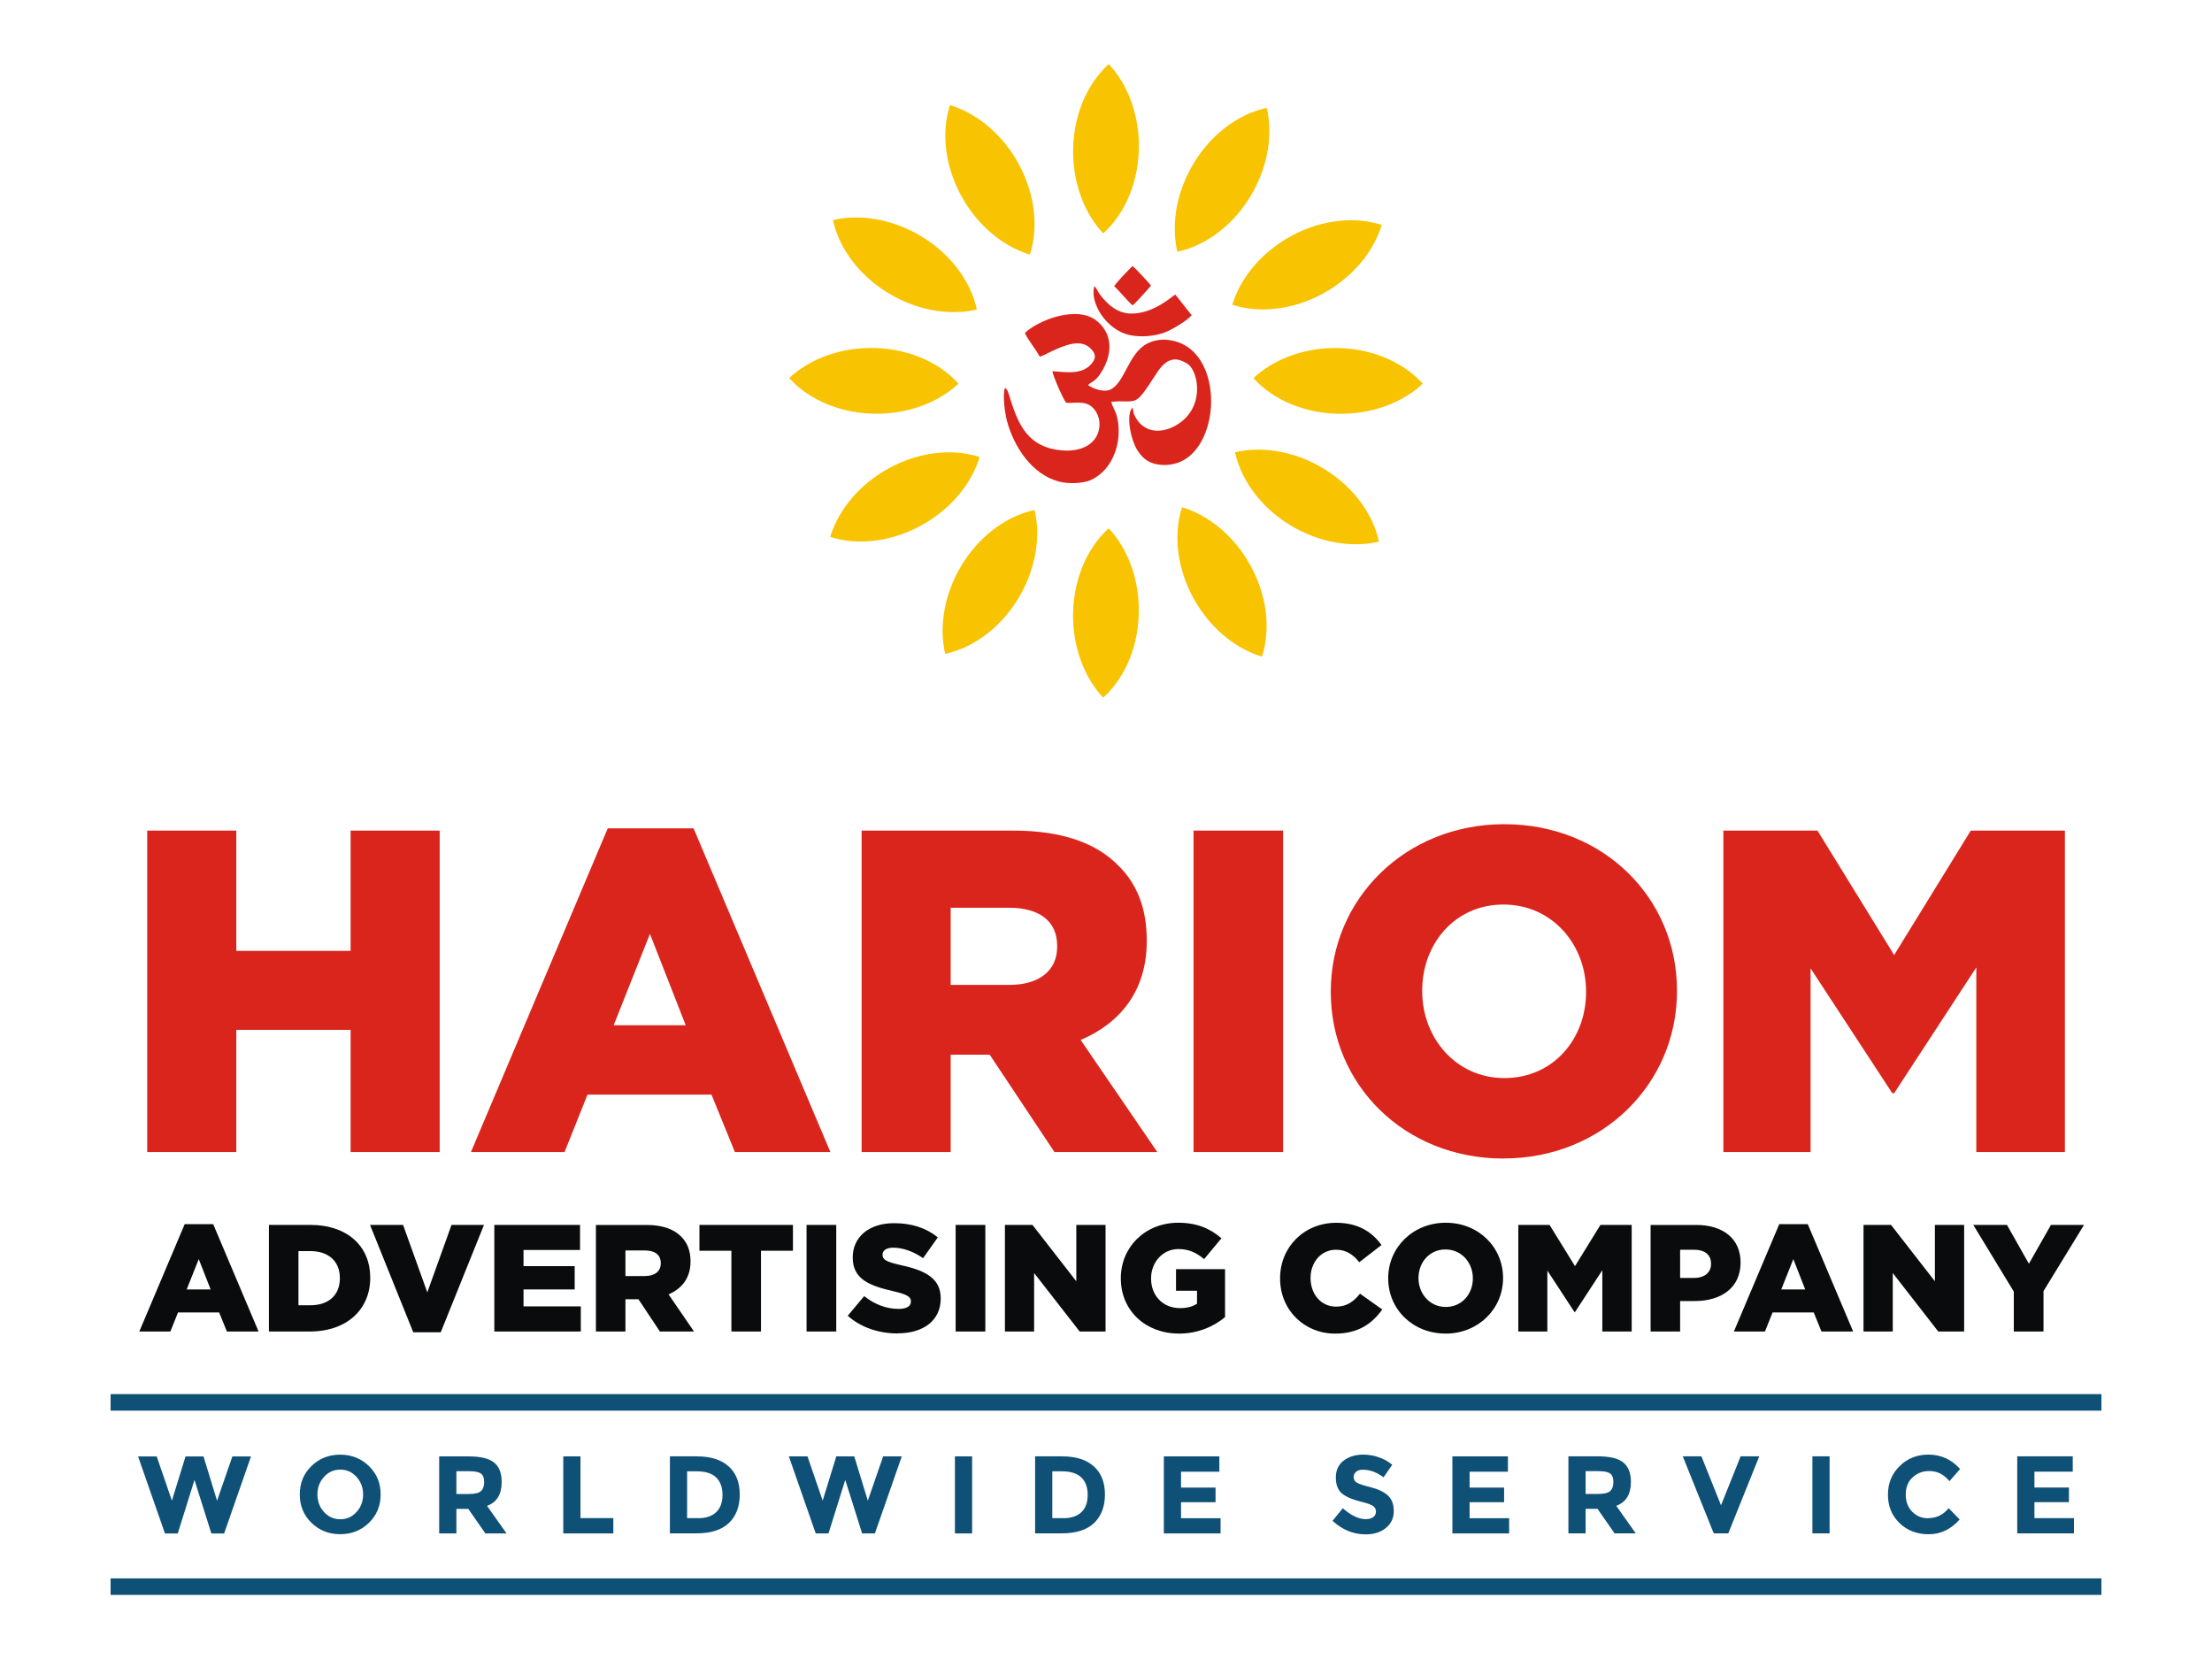 <?xml version="1.0" encoding="UTF-8"?>
<!DOCTYPE svg PUBLIC "-//W3C//DTD SVG 1.1//EN" "http://www.w3.org/Graphics/SVG/1.1/DTD/svg11.dtd">
<!-- Creator: CorelDRAW -->
<svg xmlns="http://www.w3.org/2000/svg" xml:space="preserve" width="40mm" height="30mm" style="shape-rendering:geometricPrecision; text-rendering:geometricPrecision; image-rendering:optimizeQuality; fill-rule:evenodd; clip-rule:evenodd"
viewBox="0 0 40 30">
 <defs>
  <style type="text/css">
   <![CDATA[
    .fil5 {fill:#DA251D}
    .fil4 {fill:#F8C300}
    .fil3 {fill:#0F5076}
    .fil1 {fill:#0A0B0C;fill-rule:nonzero}
    .fil0 {fill:#DA251D;fill-rule:nonzero}
    .fil2 {fill:#0F5076;fill-rule:nonzero}
   ]]>
  </style>
 </defs>
 <g id="Layer_x0020_1">
  <g id="_148398832">
   <path id="_147964176" class="fil0" d="M2.662 20.833l1.611 0 0 -2.21 2.067 0 0 2.21 1.611 0 0 -5.813 -1.611 0 0 2.175 -2.067 0 0 -2.175 -1.611 0 0 5.813zm5.853 0l1.694 0 0.415 -1.039 2.242 0 0.423 1.039 1.727 0 -2.474 -5.854 -1.552 0 -2.474 5.854zm2.582 -2.293l0.656 -1.652 0.647 1.652 -1.303 0zm4.483 2.293l1.611 0 0 -1.761 0.689 0 0.017 0 1.171 1.761 1.86 0 -1.386 -2.027c0.722,-0.307 1.195,-0.897 1.195,-1.785l0 -0.017c0,-0.573 -0.174,-1.021 -0.515,-1.353 -0.39,-0.399 -1.004,-0.631 -1.893,-0.631l-2.748 0 0 5.813zm1.611 -3.023l0 -1.395 1.054 0c0.54,0 0.872,0.233 0.872,0.689l0 0.017c0,0.423 -0.316,0.689 -0.863,0.689l-1.063 0zm4.392 3.023l1.619 0 0 -5.813 -1.619 0 0 5.813zm5.604 0.116c1.793,0 3.138,-1.355 3.138,-3.023l0 -0.017c0,-1.669 -1.328,-3.005 -3.122,-3.005 -1.793,0 -3.138,1.353 -3.138,3.022l0 0.017c0,1.669 1.328,3.007 3.122,3.007zm0.017 -1.454c-0.88,0 -1.486,-0.731 -1.486,-1.569l0 -0.017c0,-0.839 0.589,-1.552 1.469,-1.552 0.888,0 1.494,0.731 1.494,1.569l0 0.017c0,0.839 -0.589,1.552 -1.478,1.552zm3.96 1.338l1.577 0 0 -3.322 1.478 2.258 0.033 0 1.486 -2.275 0 3.339 1.602 0 0 -5.813 -1.702 0 -1.386 2.25 -1.386 -2.25 -1.702 0 0 5.813z"/>
   <path id="_147964296" class="fil1" d="M2.519 24.078l0.562 0 0.138 -0.345 0.744 0 0.14 0.345 0.573 0 -0.821 -1.942 -0.515 0 -0.821 1.942zm0.857 -0.761l0.218 -0.548 0.215 0.548 -0.432 0zm1.487 0.761l0.733 0c0.694,0 1.099,-0.414 1.099,-0.97l0 -0.005c0,-0.556 -0.399,-0.953 -1.088,-0.953l-0.744 0 0 1.928zm0.534 -0.474l0 -0.98 0.218 0c0.319,0 0.531,0.179 0.531,0.487l0 0.005c0,0.311 -0.212,0.487 -0.531,0.487l-0.218 0zm2.077 0.488l0.496 0 0.782 -1.942 -0.587 0 -0.438 1.22 -0.438 -1.22 -0.598 0 0.782 1.942zm1.465 -0.014l1.564 0 0 -0.455 -1.036 0 0 -0.306 0.925 0 0 -0.421 -0.925 0 0 -0.292 1.022 0 0 -0.454 -1.55 0 0 1.928zm1.837 0l0.534 0 0 -0.584 0.229 0 0.006 0 0.388 0.584 0.617 0 -0.46 -0.672c0.24,-0.102 0.397,-0.297 0.397,-0.592l0 -0.005c0,-0.19 -0.058,-0.339 -0.171,-0.449 -0.129,-0.132 -0.333,-0.209 -0.628,-0.209l-0.912 0 0 1.928zm0.534 -1.003l0 -0.463 0.35 0c0.179,0 0.289,0.077 0.289,0.229l0 0.005c0,0.141 -0.105,0.229 -0.286,0.229l-0.352 0zm1.917 1.003l0.534 0 0 -1.46 0.578 0 0 -0.468 -1.691 0 0 0.468 0.578 0 0 1.46zm1.358 0l0.537 0 0 -1.928 -0.537 0 0 1.928zm1.647 0.033c0.468,0 0.779,-0.234 0.779,-0.628l0 -0.005c0,-0.361 -0.275,-0.504 -0.719,-0.6 -0.267,-0.061 -0.333,-0.099 -0.333,-0.187l0 -0.005c0,-0.069 0.063,-0.124 0.193,-0.124 0.171,0 0.363,0.066 0.54,0.19l0.267 -0.377c-0.209,-0.168 -0.466,-0.256 -0.793,-0.256 -0.463,0 -0.746,0.259 -0.746,0.617l0 0.005c0,0.397 0.317,0.512 0.727,0.606 0.262,0.061 0.325,0.105 0.325,0.185l0 0.005c0,0.083 -0.077,0.132 -0.22,0.132 -0.223,0 -0.435,-0.08 -0.625,-0.231l-0.297 0.355c0.237,0.212 0.562,0.32 0.903,0.32zm1.049 -0.033l0.537 0 0 -1.928 -0.537 0 0 1.928zm0.89 0l0.529 0 0 -1.058 0.824 1.058 0.468 0 0 -1.928 -0.529 0 0 1.019 -0.793 -1.019 -0.498 0 0 1.928zm3.145 0.038c0.35,0 0.633,-0.13 0.837,-0.298l0 -0.868 -0.887 0 0 0.391 0.38 0 0 0.234c-0.08,0.052 -0.179,0.08 -0.308,0.08 -0.306,0 -0.523,-0.223 -0.523,-0.534l0 -0.005c0,-0.295 0.215,-0.529 0.493,-0.529 0.19,0 0.328,0.066 0.466,0.182l0.314 -0.377c-0.204,-0.176 -0.443,-0.281 -0.782,-0.281 -0.598,0 -1.038,0.441 -1.038,1.002l0 0.005c0,0.584 0.449,0.997 1.049,0.997zm2.826 0c0.427,0 0.672,-0.185 0.854,-0.436l-0.402 -0.286c-0.116,0.14 -0.234,0.234 -0.435,0.234 -0.27,0 -0.46,-0.226 -0.46,-0.515l0 -0.005c0,-0.281 0.19,-0.509 0.46,-0.509 0.184,0 0.311,0.088 0.421,0.226l0.402 -0.311c-0.171,-0.237 -0.424,-0.402 -0.818,-0.402 -0.584,0 -1.016,0.441 -1.016,1.002l0 0.005c0,0.576 0.443,0.997 0.994,0.997zm1.997 0c0.595,0 1.041,-0.449 1.041,-1.003l0 -0.005c0,-0.554 -0.441,-0.997 -1.036,-0.997 -0.595,0 -1.041,0.449 -1.041,1.002l0 0.005c0,0.554 0.441,0.997 1.036,0.997zm0.005 -0.482c-0.292,0 -0.493,-0.242 -0.493,-0.52l0 -0.005c0,-0.278 0.196,-0.515 0.487,-0.515 0.295,0 0.496,0.242 0.496,0.52l0 0.005c0,0.278 -0.196,0.515 -0.49,0.515zm1.314 0.444l0.523 0 0 -1.102 0.49 0.749 0.011 0 0.493 -0.755 0 1.108 0.531 0 0 -1.928 -0.565 0 -0.46 0.746 -0.46 -0.746 -0.565 0 0 1.928zm2.39 0l0.534 0 0 -0.551 0.264 0c0.479,0 0.829,-0.24 0.829,-0.694l0 -0.005c0,-0.427 -0.314,-0.677 -0.801,-0.677l-0.826 0 0 1.928zm0.534 -0.97l0 -0.509 0.251 0c0.193,0 0.308,0.088 0.308,0.253l0 0.006c0,0.151 -0.116,0.251 -0.306,0.251l-0.253 0zm0.972 0.97l0.562 0 0.138 -0.345 0.744 0 0.14 0.345 0.573 0 -0.821 -1.942 -0.515 0 -0.821 1.942zm0.857 -0.761l0.218 -0.548 0.215 0.548 -0.432 0zm1.487 0.761l0.529 0 0 -1.058 0.823 1.058 0.468 0 0 -1.928 -0.529 0 0 1.019 -0.793 -1.019 -0.498 0 0 1.928zm2.718 0l0.537 0 0 -0.73 0.733 -1.198 -0.598 0 -0.399 0.702 -0.397 -0.702 -0.609 0 0.733 1.206 0 0.722z"/>
   <g>
    <path id="_147964392" class="fil2" d="M3.108 27.138l0.247 -0.801 0.325 0 0.245 0.801 0.277 -0.801 0.337 0 -0.486 1.393 -0.231 0 -0.305 -0.968 -0.303 0.968 -0.231 0 -0.486 -1.393 0.337 0 0.275 0.801zm3.458 -0.113c0,-0.124 -0.04,-0.23 -0.119,-0.318 -0.08,-0.088 -0.178,-0.132 -0.294,-0.132 -0.116,0 -0.214,0.044 -0.294,0.132 -0.08,0.088 -0.119,0.194 -0.119,0.318 0,0.124 0.04,0.23 0.119,0.317 0.08,0.087 0.178,0.131 0.294,0.131 0.116,0 0.214,-0.043 0.294,-0.131 0.08,-0.087 0.119,-0.193 0.119,-0.317zm0.106 0.512c-0.141,0.138 -0.314,0.206 -0.52,0.206 -0.206,0 -0.379,-0.069 -0.52,-0.206 -0.141,-0.137 -0.211,-0.308 -0.211,-0.513 0,-0.205 0.07,-0.376 0.211,-0.513 0.141,-0.138 0.314,-0.206 0.52,-0.206 0.206,0 0.379,0.069 0.52,0.206 0.141,0.138 0.211,0.308 0.211,0.513 0,0.205 -0.07,0.376 -0.211,0.513zm2.4 -0.738c0,0.223 -0.088,0.367 -0.265,0.432l0.353 0.498 -0.383 0 -0.309 -0.444 -0.215 0 0 0.444 -0.311 0 0 -1.393 0.528 0c0.216,0 0.371,0.036 0.463,0.11 0.092,0.073 0.139,0.191 0.139,0.353zm-0.592 0.217c0.106,0 0.179,-0.017 0.217,-0.052 0.038,-0.035 0.058,-0.089 0.058,-0.164 0,-0.075 -0.02,-0.127 -0.06,-0.154 -0.04,-0.028 -0.11,-0.042 -0.209,-0.042l-0.233 0 0 0.412 0.227 0zm1.706 0.713l0 -1.393 0.311 0 0 1.116 0.594 0 0 0.277 -0.905 0zm2.42 -1.393c0.248,0 0.439,0.061 0.572,0.182 0.133,0.121 0.199,0.291 0.199,0.507 0,0.216 -0.065,0.388 -0.194,0.514 -0.13,0.126 -0.327,0.189 -0.593,0.189l-0.476 0 0 -1.393 0.492 0zm0.016 1.118c0.142,0 0.251,-0.036 0.328,-0.108 0.076,-0.072 0.115,-0.176 0.115,-0.313 0,-0.137 -0.038,-0.242 -0.115,-0.316 -0.076,-0.074 -0.194,-0.111 -0.352,-0.111l-0.173 0 0 0.847 0.197 0zm2.254 -0.317l0.247 -0.801 0.325 0 0.245 0.801 0.277 -0.801 0.337 0 -0.486 1.393 -0.231 0 -0.305 -0.968 -0.303 0.968 -0.231 0 -0.486 -1.393 0.337 0 0.275 0.801zm2.392 -0.801l0.311 0 0 1.393 -0.311 0 0 -1.393zm1.942 0c0.248,0 0.439,0.061 0.572,0.182 0.133,0.121 0.199,0.291 0.199,0.507 0,0.216 -0.065,0.388 -0.194,0.514 -0.13,0.126 -0.327,0.189 -0.593,0.189l-0.476 0 0 -1.393 0.492 0zm0.016 1.118c0.142,0 0.251,-0.036 0.328,-0.108 0.076,-0.072 0.115,-0.176 0.115,-0.313 0,-0.137 -0.038,-0.242 -0.115,-0.316 -0.076,-0.074 -0.194,-0.111 -0.352,-0.111l-0.173 0 0 0.847 0.197 0zm2.824 -1.118l0 0.277 -0.693 0 0 0.287 0.624 0 0 0.265 -0.624 0 0 0.289 0.715 0 0 0.275 -1.026 0 0 -1.393 1.004 0zm2.595 0.241c-0.052,0 -0.093,0.012 -0.122,0.037 -0.03,0.025 -0.045,0.057 -0.045,0.098 0,0.041 0.018,0.073 0.055,0.097 0.036,0.024 0.121,0.052 0.253,0.085 0.132,0.033 0.235,0.081 0.308,0.146 0.073,0.065 0.11,0.16 0.11,0.285 0,0.125 -0.047,0.226 -0.141,0.304 -0.094,0.078 -0.217,0.117 -0.37,0.117 -0.221,0 -0.419,-0.082 -0.596,-0.245l0.185 -0.227c0.15,0.132 0.289,0.197 0.416,0.197 0.057,0 0.102,-0.012 0.135,-0.037 0.033,-0.025 0.049,-0.058 0.049,-0.1 0,-0.042 -0.017,-0.075 -0.052,-0.1 -0.035,-0.025 -0.103,-0.05 -0.205,-0.075 -0.162,-0.039 -0.281,-0.089 -0.356,-0.15 -0.075,-0.062 -0.113,-0.159 -0.113,-0.291 0,-0.132 0.048,-0.234 0.142,-0.306 0.095,-0.072 0.213,-0.108 0.356,-0.108 0.093,0 0.186,0.016 0.279,0.048 0.093,0.032 0.174,0.077 0.243,0.136l-0.157 0.227c-0.121,-0.092 -0.246,-0.138 -0.375,-0.138zm2.623 -0.241l0 0.277 -0.693 0 0 0.287 0.624 0 0 0.265 -0.624 0 0 0.289 0.715 0 0 0.275 -1.026 0 0 -1.393 1.004 0zm2.224 0.462c0,0.223 -0.088,0.367 -0.265,0.432l0.353 0.498 -0.383 0 -0.309 -0.444 -0.215 0 0 0.444 -0.311 0 0 -1.393 0.528 0c0.217,0 0.371,0.036 0.463,0.11 0.092,0.073 0.139,0.191 0.139,0.353zm-0.592 0.217c0.106,0 0.179,-0.017 0.217,-0.052 0.038,-0.035 0.058,-0.089 0.058,-0.164 0,-0.075 -0.02,-0.127 -0.06,-0.154 -0.04,-0.028 -0.11,-0.042 -0.209,-0.042l-0.233 0 0 0.412 0.227 0zm2.221 0.207l0.355 -0.887 0.337 0 -0.56 1.393 -0.263 0 -0.56 -1.393 0.337 0 0.355 0.887zm1.653 -0.887l0.311 0 0 1.393 -0.311 0 0 -1.393zm2.089 1.118c0.153,0 0.278,-0.06 0.375,-0.181l0.199 0.205c-0.158,0.178 -0.344,0.267 -0.559,0.267 -0.214,0 -0.391,-0.068 -0.53,-0.203 -0.139,-0.136 -0.208,-0.306 -0.208,-0.513 0,-0.207 0.071,-0.379 0.212,-0.517 0.141,-0.138 0.314,-0.207 0.519,-0.207 0.229,0 0.42,0.087 0.574,0.261l-0.193 0.219c-0.098,-0.122 -0.22,-0.183 -0.366,-0.183 -0.117,0 -0.217,0.038 -0.3,0.115 -0.083,0.076 -0.124,0.179 -0.124,0.309 0,0.13 0.039,0.233 0.117,0.312 0.078,0.078 0.173,0.118 0.285,0.118zm2.619 -1.118l0 0.277 -0.693 0 0 0.287 0.624 0 0 0.265 -0.624 0 0 0.289 0.715 0 0 0.275 -1.026 0 0 -1.393 1.004 0z"/>
    <path id="_147964488" class="fil3" d="M2 28.542l36 0 0 0.299 -36 0 0 -0.299zm0 -3.332l36 0 0 0.299 -36 0 0 -0.299z"/>
   </g>
   <path id="_147964560" class="fil4" d="M19.95 4.221c-0.321,-0.342 -0.529,-0.848 -0.544,-1.42 -0.017,-0.673 0.24,-1.277 0.644,-1.642 0.321,0.343 0.529,0.849 0.544,1.42 0.017,0.673 -0.24,1.277 -0.644,1.641zm-1.327 0.382c-0.449,-0.136 -0.883,-0.47 -1.181,-0.958 -0.351,-0.575 -0.431,-1.226 -0.263,-1.744 0.449,0.136 0.882,0.47 1.181,0.958 0.351,0.575 0.431,1.226 0.264,1.744zm-0.958 0.994c-0.457,0.106 -0.999,0.034 -1.502,-0.239 -0.592,-0.322 -0.986,-0.847 -1.1,-1.378 0.457,-0.106 0.999,-0.034 1.502,0.239 0.592,0.322 0.986,0.847 1.1,1.378zm-0.332 1.34c-0.342,0.321 -0.849,0.529 -1.42,0.544 -0.673,0.017 -1.277,-0.24 -1.642,-0.644 0.342,-0.32 0.849,-0.529 1.42,-0.544 0.673,-0.017 1.277,0.24 1.642,0.644zm0.382 1.327c-0.136,0.449 -0.47,0.882 -0.958,1.181 -0.575,0.351 -1.226,0.431 -1.744,0.263 0.136,-0.449 0.47,-0.882 0.958,-1.181 0.575,-0.351 1.226,-0.431 1.744,-0.263zm0.994 0.958c0.106,0.457 0.034,0.999 -0.239,1.502 -0.322,0.592 -0.846,0.986 -1.378,1.1 -0.106,-0.457 -0.034,-0.999 0.239,-1.502 0.322,-0.592 0.847,-0.986 1.378,-1.1zm1.34 0.332c0.321,0.342 0.529,0.849 0.544,1.42 0.017,0.673 -0.24,1.277 -0.644,1.642 -0.321,-0.342 -0.529,-0.849 -0.544,-1.42 -0.017,-0.673 0.24,-1.277 0.644,-1.642zm1.327 -0.382c0.449,0.136 0.883,0.47 1.181,0.958 0.351,0.575 0.431,1.226 0.263,1.744 -0.449,-0.136 -0.882,-0.47 -1.181,-0.958 -0.351,-0.575 -0.431,-1.226 -0.264,-1.744zm0.958 -0.994c0.457,-0.106 0.999,-0.034 1.502,0.239 0.592,0.322 0.986,0.846 1.1,1.378 -0.457,0.106 -0.999,0.034 -1.502,-0.239 -0.592,-0.322 -0.986,-0.847 -1.1,-1.378zm0.332 -1.34c0.342,-0.32 0.849,-0.529 1.42,-0.544 0.673,-0.017 1.277,0.24 1.642,0.644 -0.342,0.321 -0.849,0.529 -1.42,0.544 -0.673,0.017 -1.277,-0.24 -1.642,-0.644zm-0.382 -1.327c0.136,-0.449 0.47,-0.882 0.958,-1.181 0.575,-0.351 1.226,-0.431 1.744,-0.263 -0.136,0.449 -0.47,0.882 -0.958,1.181 -0.575,0.351 -1.226,0.431 -1.744,0.263zm-0.994 -0.958c-0.106,-0.457 -0.034,-0.999 0.239,-1.502 0.322,-0.592 0.846,-0.986 1.378,-1.1 0.106,0.457 0.034,0.999 -0.239,1.502 -0.322,0.592 -0.847,0.986 -1.378,1.1z"/>
   <path id="_147964656" class="fil5" d="M20.148 5.177c0.067,0.058 0.105,0.107 0.162,0.169 0.039,0.042 0.139,0.154 0.171,0.175 0.036,-0.021 0.313,-0.324 0.332,-0.358 -0.027,-0.041 -0.299,-0.33 -0.332,-0.353 -0.056,0.051 -0.315,0.318 -0.332,0.368zm1.401 0.524l-0.29 -0.367c-0.002,-0.002 -0.004,-0.005 -0.007,-0.007 -0.038,0.015 -0.392,0.355 -0.809,0.343 -0.241,-0.007 -0.411,-0.163 -0.538,-0.325 -0.07,-0.089 -0.082,-0.157 -0.118,-0.166 -0.08,0.308 0.221,0.782 0.631,0.878 0.205,0.048 0.479,0.023 0.661,-0.052 0.138,-0.056 0.396,-0.214 0.47,-0.304zm-3.016 0.319c0.056,0.13 0.199,0.294 0.267,0.429 0.059,-0.011 0.153,-0.068 0.213,-0.095 0.224,-0.103 0.53,-0.243 0.715,-0.046 0.051,0.054 0.103,0.126 0.046,0.22 -0.039,0.063 -0.091,0.115 -0.167,0.152 -0.172,0.082 -0.377,0.044 -0.577,0.033 0.022,0.113 0.193,0.501 0.25,0.571 0.176,0.009 0.324,-0.039 0.459,0.068 0.091,0.072 0.166,0.227 0.138,0.394 -0.05,0.301 -0.345,0.429 -0.683,0.398 -0.589,-0.054 -0.776,-0.441 -0.93,-0.947 -0.022,-0.073 -0.043,-0.158 -0.09,-0.184 -0.049,0.124 -0.002,0.459 0.034,0.595 0.124,0.467 0.45,0.972 0.944,1.101 0.167,0.043 0.434,0.037 0.579,-0.031 0.31,-0.144 0.495,-0.496 0.498,-0.868 0.003,-0.34 -0.108,-0.418 -0.134,-0.544 0.486,-0.044 0.401,0.132 0.8,-0.486 0.073,-0.113 0.184,-0.287 0.369,-0.28 0.076,0.003 0.183,0.056 0.227,0.091 0.182,0.147 0.306,0.79 -0.224,1.1 -0.284,0.165 -0.606,0.132 -0.753,-0.184 -0.027,-0.059 -0.017,-0.083 -0.034,-0.136 -0.002,0.002 -0.005,0.002 -0.006,0.006 -0.001,0.004 -0.005,0.005 -0.006,0.006 -0.109,0.148 -0.015,0.59 0.108,0.772 0.067,0.1 0.147,0.183 0.279,0.224 0.139,0.043 0.292,0.038 0.432,-0.007 0.689,-0.222 0.839,-1.569 0.239,-2.061 -0.185,-0.152 -0.512,-0.237 -0.781,-0.098 -0.343,0.177 -0.406,0.72 -0.672,0.834 -0.123,0.053 -0.307,-0.022 -0.397,-0.082 0.046,-0.062 0.112,-0.042 0.225,-0.212 0.217,-0.328 0.233,-0.703 -0.063,-0.947 -0.358,-0.296 -1.065,-0.015 -1.305,0.215z"/>
  </g>
 </g>
</svg>
